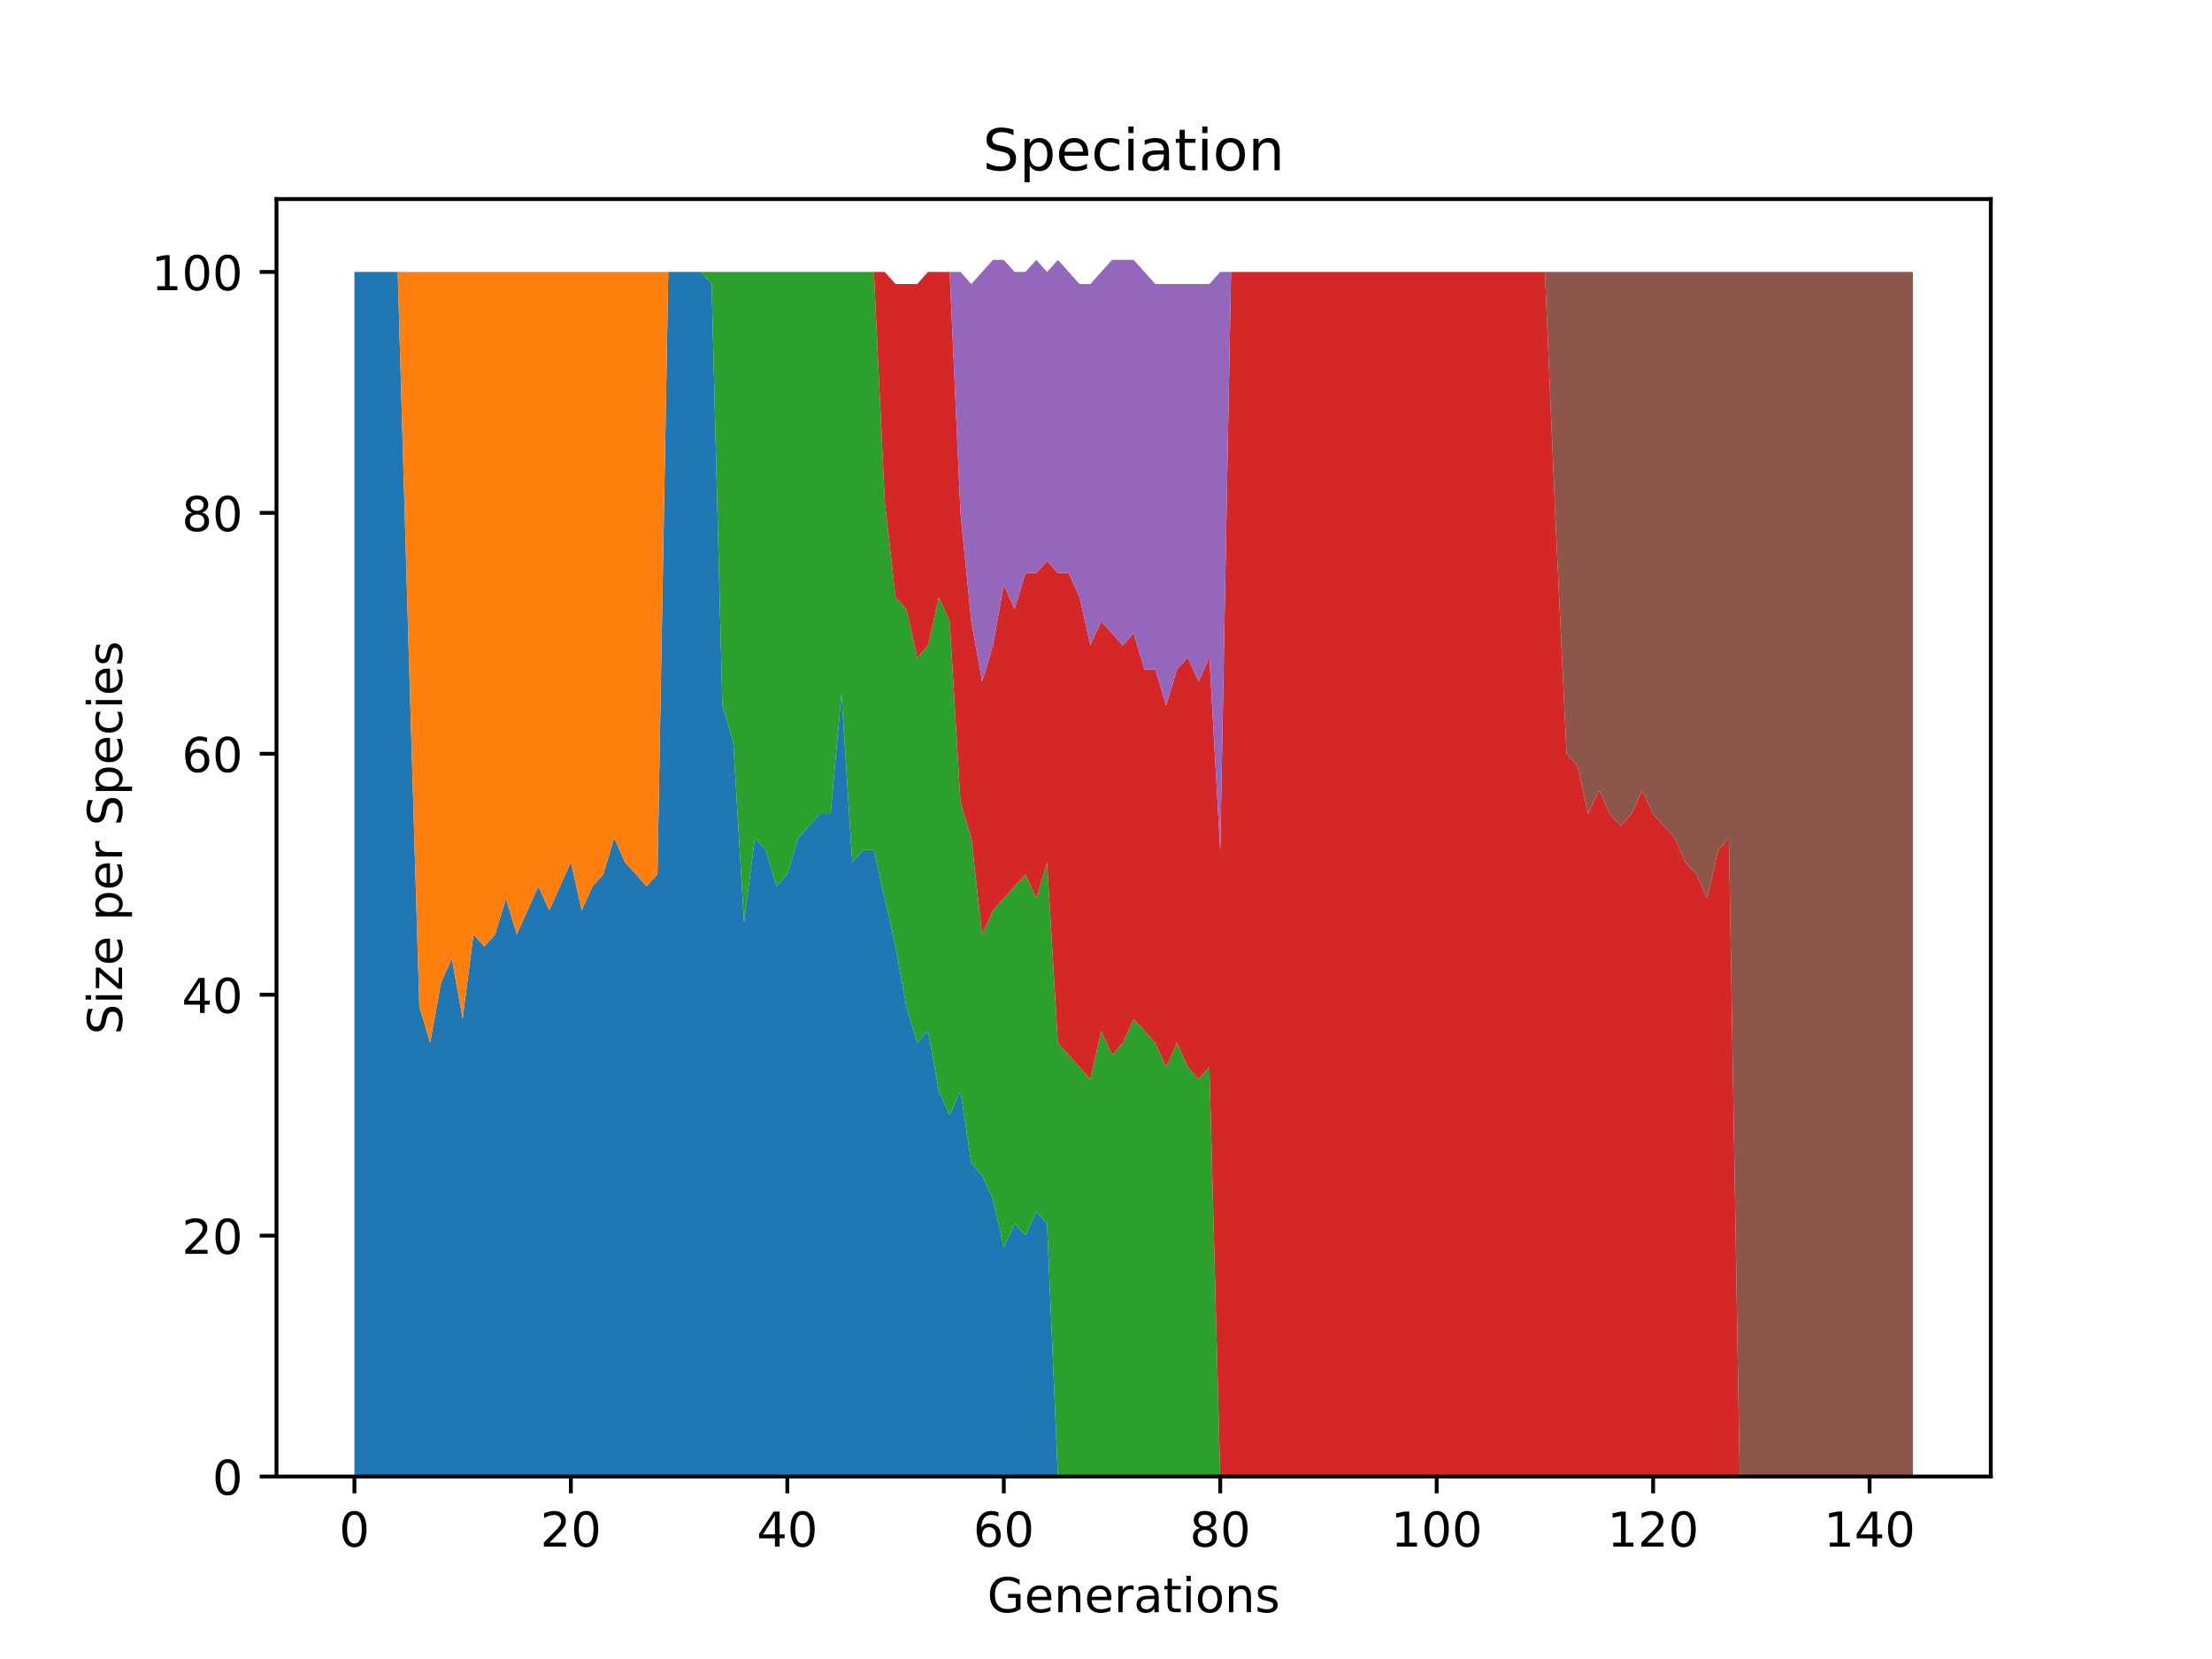 <?xml version="1.0" encoding="utf-8" standalone="no"?>
<!DOCTYPE svg PUBLIC "-//W3C//DTD SVG 1.1//EN"
  "http://www.w3.org/Graphics/SVG/1.1/DTD/svg11.dtd">
<!-- Created with matplotlib (https://matplotlib.org/) -->
<svg height="345.6pt" version="1.1" viewBox="0 0 460.8 345.6" width="460.8pt" xmlns="http://www.w3.org/2000/svg" xmlns:xlink="http://www.w3.org/1999/xlink">
 <defs>
  <style type="text/css">*{stroke-linecap:butt;stroke-linejoin:round;}</style>
 </defs>
 <g id="figure_1">
  <g id="patch_1">
   <path d="M 0 345.6 
L 460.8 345.6 
L 460.8 0 
L 0 0 
z
" style="fill:#ffffff;"/>
  </g>
  <g id="axes_1">
   <g id="patch_2">
    <path d="M 57.6 307.584 
L 414.72 307.584 
L 414.72 41.472 
L 57.6 41.472 
z
" style="fill:#ffffff;"/>
   </g>
   <g id="PolyCollection_1">
    <path clip-path="url(#p7b3e4e2cd0)" d="M 73.833 56.653 
L 73.833 307.584 
L 76.087 307.584 
L 78.342 307.584 
L 80.596 307.584 
L 82.851 307.584 
L 85.105 307.584 
L 87.36 307.584 
L 89.615 307.584 
L 91.869 307.584 
L 94.124 307.584 
L 96.378 307.584 
L 98.633 307.584 
L 100.887 307.584 
L 103.142 307.584 
L 105.396 307.584 
L 107.651 307.584 
L 109.905 307.584 
L 112.16 307.584 
L 114.415 307.584 
L 116.669 307.584 
L 118.924 307.584 
L 121.178 307.584 
L 123.433 307.584 
L 125.687 307.584 
L 127.942 307.584 
L 130.196 307.584 
L 132.451 307.584 
L 134.705 307.584 
L 136.96 307.584 
L 139.215 307.584 
L 141.469 307.584 
L 143.724 307.584 
L 145.978 307.584 
L 148.233 307.584 
L 150.487 307.584 
L 152.742 307.584 
L 154.996 307.584 
L 157.251 307.584 
L 159.505 307.584 
L 161.76 307.584 
L 164.015 307.584 
L 166.269 307.584 
L 168.524 307.584 
L 170.778 307.584 
L 173.033 307.584 
L 175.287 307.584 
L 177.542 307.584 
L 179.796 307.584 
L 182.051 307.584 
L 184.305 307.584 
L 186.56 307.584 
L 188.815 307.584 
L 191.069 307.584 
L 193.324 307.584 
L 195.578 307.584 
L 197.833 307.584 
L 200.087 307.584 
L 202.342 307.584 
L 204.596 307.584 
L 206.851 307.584 
L 209.105 307.584 
L 211.36 307.584 
L 213.615 307.584 
L 215.869 307.584 
L 218.124 307.584 
L 220.378 307.584 
L 222.633 307.584 
L 224.887 307.584 
L 227.142 307.584 
L 229.396 307.584 
L 231.651 307.584 
L 233.905 307.584 
L 236.16 307.584 
L 238.415 307.584 
L 240.669 307.584 
L 242.924 307.584 
L 245.178 307.584 
L 247.433 307.584 
L 249.687 307.584 
L 251.942 307.584 
L 254.196 307.584 
L 256.451 307.584 
L 258.705 307.584 
L 260.96 307.584 
L 263.215 307.584 
L 265.469 307.584 
L 267.724 307.584 
L 269.978 307.584 
L 272.233 307.584 
L 274.487 307.584 
L 276.742 307.584 
L 278.996 307.584 
L 281.251 307.584 
L 283.505 307.584 
L 285.76 307.584 
L 288.015 307.584 
L 290.269 307.584 
L 292.524 307.584 
L 294.778 307.584 
L 297.033 307.584 
L 299.287 307.584 
L 301.542 307.584 
L 303.796 307.584 
L 306.051 307.584 
L 308.305 307.584 
L 310.56 307.584 
L 312.815 307.584 
L 315.069 307.584 
L 317.324 307.584 
L 319.578 307.584 
L 321.833 307.584 
L 324.087 307.584 
L 326.342 307.584 
L 328.596 307.584 
L 330.851 307.584 
L 333.105 307.584 
L 335.36 307.584 
L 337.615 307.584 
L 339.869 307.584 
L 342.124 307.584 
L 344.378 307.584 
L 346.633 307.584 
L 348.887 307.584 
L 351.142 307.584 
L 353.396 307.584 
L 355.651 307.584 
L 357.905 307.584 
L 360.16 307.584 
L 362.415 307.584 
L 364.669 307.584 
L 366.924 307.584 
L 369.178 307.584 
L 371.433 307.584 
L 373.687 307.584 
L 375.942 307.584 
L 378.196 307.584 
L 380.451 307.584 
L 382.705 307.584 
L 384.96 307.584 
L 387.215 307.584 
L 389.469 307.584 
L 391.724 307.584 
L 393.978 307.584 
L 396.233 307.584 
L 398.487 307.584 
L 398.487 307.584 
L 398.487 307.584 
L 396.233 307.584 
L 393.978 307.584 
L 391.724 307.584 
L 389.469 307.584 
L 387.215 307.584 
L 384.96 307.584 
L 382.705 307.584 
L 380.451 307.584 
L 378.196 307.584 
L 375.942 307.584 
L 373.687 307.584 
L 371.433 307.584 
L 369.178 307.584 
L 366.924 307.584 
L 364.669 307.584 
L 362.415 307.584 
L 360.16 307.584 
L 357.905 307.584 
L 355.651 307.584 
L 353.396 307.584 
L 351.142 307.584 
L 348.887 307.584 
L 346.633 307.584 
L 344.378 307.584 
L 342.124 307.584 
L 339.869 307.584 
L 337.615 307.584 
L 335.36 307.584 
L 333.105 307.584 
L 330.851 307.584 
L 328.596 307.584 
L 326.342 307.584 
L 324.087 307.584 
L 321.833 307.584 
L 319.578 307.584 
L 317.324 307.584 
L 315.069 307.584 
L 312.815 307.584 
L 310.56 307.584 
L 308.305 307.584 
L 306.051 307.584 
L 303.796 307.584 
L 301.542 307.584 
L 299.287 307.584 
L 297.033 307.584 
L 294.778 307.584 
L 292.524 307.584 
L 290.269 307.584 
L 288.015 307.584 
L 285.76 307.584 
L 283.505 307.584 
L 281.251 307.584 
L 278.996 307.584 
L 276.742 307.584 
L 274.487 307.584 
L 272.233 307.584 
L 269.978 307.584 
L 267.724 307.584 
L 265.469 307.584 
L 263.215 307.584 
L 260.96 307.584 
L 258.705 307.584 
L 256.451 307.584 
L 254.196 307.584 
L 251.942 307.584 
L 249.687 307.584 
L 247.433 307.584 
L 245.178 307.584 
L 242.924 307.584 
L 240.669 307.584 
L 238.415 307.584 
L 236.16 307.584 
L 233.905 307.584 
L 231.651 307.584 
L 229.396 307.584 
L 227.142 307.584 
L 224.887 307.584 
L 222.633 307.584 
L 220.378 307.584 
L 218.124 254.889 
L 215.869 252.379 
L 213.615 257.398 
L 211.36 254.889 
L 209.105 259.907 
L 206.851 249.87 
L 204.596 244.851 
L 202.342 242.342 
L 200.087 227.286 
L 197.833 232.305 
L 195.578 227.286 
L 193.324 214.74 
L 191.069 217.249 
L 188.815 209.721 
L 186.56 197.174 
L 184.305 187.137 
L 182.051 177.1 
L 179.796 177.1 
L 177.542 179.609 
L 175.287 144.479 
L 173.033 169.572 
L 170.778 169.572 
L 168.524 172.081 
L 166.269 174.591 
L 164.015 182.119 
L 161.76 184.628 
L 159.505 177.1 
L 157.251 174.591 
L 154.996 192.156 
L 152.742 154.516 
L 150.487 146.988 
L 148.233 59.163 
L 145.978 56.653 
L 143.724 56.653 
L 141.469 56.653 
L 139.215 56.653 
L 136.96 182.119 
L 134.705 184.628 
L 132.451 182.119 
L 130.196 179.609 
L 127.942 174.591 
L 125.687 182.119 
L 123.433 184.628 
L 121.178 189.647 
L 118.924 179.609 
L 116.669 184.628 
L 114.415 189.647 
L 112.16 184.628 
L 109.905 189.647 
L 107.651 194.665 
L 105.396 187.137 
L 103.142 194.665 
L 100.887 197.174 
L 98.633 194.665 
L 96.378 212.23 
L 94.124 199.684 
L 91.869 204.702 
L 89.615 217.249 
L 87.36 209.721 
L 85.105 134.442 
L 82.851 56.653 
L 80.596 56.653 
L 78.342 56.653 
L 76.087 56.653 
L 73.833 56.653 
z
" style="fill:#1f77b4;"/>
   </g>
   <g id="PolyCollection_2">
    <path clip-path="url(#p7b3e4e2cd0)" d="M 73.833 56.653 
L 73.833 56.653 
L 76.087 56.653 
L 78.342 56.653 
L 80.596 56.653 
L 82.851 56.653 
L 85.105 134.442 
L 87.36 209.721 
L 89.615 217.249 
L 91.869 204.702 
L 94.124 199.684 
L 96.378 212.23 
L 98.633 194.665 
L 100.887 197.174 
L 103.142 194.665 
L 105.396 187.137 
L 107.651 194.665 
L 109.905 189.647 
L 112.16 184.628 
L 114.415 189.647 
L 116.669 184.628 
L 118.924 179.609 
L 121.178 189.647 
L 123.433 184.628 
L 125.687 182.119 
L 127.942 174.591 
L 130.196 179.609 
L 132.451 182.119 
L 134.705 184.628 
L 136.96 182.119 
L 139.215 56.653 
L 141.469 56.653 
L 143.724 56.653 
L 145.978 56.653 
L 148.233 59.163 
L 150.487 146.988 
L 152.742 154.516 
L 154.996 192.156 
L 157.251 174.591 
L 159.505 177.1 
L 161.76 184.628 
L 164.015 182.119 
L 166.269 174.591 
L 168.524 172.081 
L 170.778 169.572 
L 173.033 169.572 
L 175.287 144.479 
L 177.542 179.609 
L 179.796 177.1 
L 182.051 177.1 
L 184.305 187.137 
L 186.56 197.174 
L 188.815 209.721 
L 191.069 217.249 
L 193.324 214.74 
L 195.578 227.286 
L 197.833 232.305 
L 200.087 227.286 
L 202.342 242.342 
L 204.596 244.851 
L 206.851 249.87 
L 209.105 259.907 
L 211.36 254.889 
L 213.615 257.398 
L 215.869 252.379 
L 218.124 254.889 
L 220.378 307.584 
L 222.633 307.584 
L 224.887 307.584 
L 227.142 307.584 
L 229.396 307.584 
L 231.651 307.584 
L 233.905 307.584 
L 236.16 307.584 
L 238.415 307.584 
L 240.669 307.584 
L 242.924 307.584 
L 245.178 307.584 
L 247.433 307.584 
L 249.687 307.584 
L 251.942 307.584 
L 254.196 307.584 
L 256.451 307.584 
L 258.705 307.584 
L 260.96 307.584 
L 263.215 307.584 
L 265.469 307.584 
L 267.724 307.584 
L 269.978 307.584 
L 272.233 307.584 
L 274.487 307.584 
L 276.742 307.584 
L 278.996 307.584 
L 281.251 307.584 
L 283.505 307.584 
L 285.76 307.584 
L 288.015 307.584 
L 290.269 307.584 
L 292.524 307.584 
L 294.778 307.584 
L 297.033 307.584 
L 299.287 307.584 
L 301.542 307.584 
L 303.796 307.584 
L 306.051 307.584 
L 308.305 307.584 
L 310.56 307.584 
L 312.815 307.584 
L 315.069 307.584 
L 317.324 307.584 
L 319.578 307.584 
L 321.833 307.584 
L 324.087 307.584 
L 326.342 307.584 
L 328.596 307.584 
L 330.851 307.584 
L 333.105 307.584 
L 335.36 307.584 
L 337.615 307.584 
L 339.869 307.584 
L 342.124 307.584 
L 344.378 307.584 
L 346.633 307.584 
L 348.887 307.584 
L 351.142 307.584 
L 353.396 307.584 
L 355.651 307.584 
L 357.905 307.584 
L 360.16 307.584 
L 362.415 307.584 
L 364.669 307.584 
L 366.924 307.584 
L 369.178 307.584 
L 371.433 307.584 
L 373.687 307.584 
L 375.942 307.584 
L 378.196 307.584 
L 380.451 307.584 
L 382.705 307.584 
L 384.96 307.584 
L 387.215 307.584 
L 389.469 307.584 
L 391.724 307.584 
L 393.978 307.584 
L 396.233 307.584 
L 398.487 307.584 
L 398.487 307.584 
L 398.487 307.584 
L 396.233 307.584 
L 393.978 307.584 
L 391.724 307.584 
L 389.469 307.584 
L 387.215 307.584 
L 384.96 307.584 
L 382.705 307.584 
L 380.451 307.584 
L 378.196 307.584 
L 375.942 307.584 
L 373.687 307.584 
L 371.433 307.584 
L 369.178 307.584 
L 366.924 307.584 
L 364.669 307.584 
L 362.415 307.584 
L 360.16 307.584 
L 357.905 307.584 
L 355.651 307.584 
L 353.396 307.584 
L 351.142 307.584 
L 348.887 307.584 
L 346.633 307.584 
L 344.378 307.584 
L 342.124 307.584 
L 339.869 307.584 
L 337.615 307.584 
L 335.36 307.584 
L 333.105 307.584 
L 330.851 307.584 
L 328.596 307.584 
L 326.342 307.584 
L 324.087 307.584 
L 321.833 307.584 
L 319.578 307.584 
L 317.324 307.584 
L 315.069 307.584 
L 312.815 307.584 
L 310.56 307.584 
L 308.305 307.584 
L 306.051 307.584 
L 303.796 307.584 
L 301.542 307.584 
L 299.287 307.584 
L 297.033 307.584 
L 294.778 307.584 
L 292.524 307.584 
L 290.269 307.584 
L 288.015 307.584 
L 285.76 307.584 
L 283.505 307.584 
L 281.251 307.584 
L 278.996 307.584 
L 276.742 307.584 
L 274.487 307.584 
L 272.233 307.584 
L 269.978 307.584 
L 267.724 307.584 
L 265.469 307.584 
L 263.215 307.584 
L 260.96 307.584 
L 258.705 307.584 
L 256.451 307.584 
L 254.196 307.584 
L 251.942 307.584 
L 249.687 307.584 
L 247.433 307.584 
L 245.178 307.584 
L 242.924 307.584 
L 240.669 307.584 
L 238.415 307.584 
L 236.16 307.584 
L 233.905 307.584 
L 231.651 307.584 
L 229.396 307.584 
L 227.142 307.584 
L 224.887 307.584 
L 222.633 307.584 
L 220.378 307.584 
L 218.124 254.889 
L 215.869 252.379 
L 213.615 257.398 
L 211.36 254.889 
L 209.105 259.907 
L 206.851 249.87 
L 204.596 244.851 
L 202.342 242.342 
L 200.087 227.286 
L 197.833 232.305 
L 195.578 227.286 
L 193.324 214.74 
L 191.069 217.249 
L 188.815 209.721 
L 186.56 197.174 
L 184.305 187.137 
L 182.051 177.1 
L 179.796 177.1 
L 177.542 179.609 
L 175.287 144.479 
L 173.033 169.572 
L 170.778 169.572 
L 168.524 172.081 
L 166.269 174.591 
L 164.015 182.119 
L 161.76 184.628 
L 159.505 177.1 
L 157.251 174.591 
L 154.996 192.156 
L 152.742 154.516 
L 150.487 146.988 
L 148.233 59.163 
L 145.978 56.653 
L 143.724 56.653 
L 141.469 56.653 
L 139.215 56.653 
L 136.96 56.653 
L 134.705 56.653 
L 132.451 56.653 
L 130.196 56.653 
L 127.942 56.653 
L 125.687 56.653 
L 123.433 56.653 
L 121.178 56.653 
L 118.924 56.653 
L 116.669 56.653 
L 114.415 56.653 
L 112.16 56.653 
L 109.905 56.653 
L 107.651 56.653 
L 105.396 56.653 
L 103.142 56.653 
L 100.887 56.653 
L 98.633 56.653 
L 96.378 56.653 
L 94.124 56.653 
L 91.869 56.653 
L 89.615 56.653 
L 87.36 56.653 
L 85.105 56.653 
L 82.851 56.653 
L 80.596 56.653 
L 78.342 56.653 
L 76.087 56.653 
L 73.833 56.653 
z
" style="fill:#ff7f0e;"/>
   </g>
   <g id="PolyCollection_3">
    <path clip-path="url(#p7b3e4e2cd0)" d="M 73.833 56.653 
L 73.833 56.653 
L 76.087 56.653 
L 78.342 56.653 
L 80.596 56.653 
L 82.851 56.653 
L 85.105 56.653 
L 87.36 56.653 
L 89.615 56.653 
L 91.869 56.653 
L 94.124 56.653 
L 96.378 56.653 
L 98.633 56.653 
L 100.887 56.653 
L 103.142 56.653 
L 105.396 56.653 
L 107.651 56.653 
L 109.905 56.653 
L 112.16 56.653 
L 114.415 56.653 
L 116.669 56.653 
L 118.924 56.653 
L 121.178 56.653 
L 123.433 56.653 
L 125.687 56.653 
L 127.942 56.653 
L 130.196 56.653 
L 132.451 56.653 
L 134.705 56.653 
L 136.96 56.653 
L 139.215 56.653 
L 141.469 56.653 
L 143.724 56.653 
L 145.978 56.653 
L 148.233 59.163 
L 150.487 146.988 
L 152.742 154.516 
L 154.996 192.156 
L 157.251 174.591 
L 159.505 177.1 
L 161.76 184.628 
L 164.015 182.119 
L 166.269 174.591 
L 168.524 172.081 
L 170.778 169.572 
L 173.033 169.572 
L 175.287 144.479 
L 177.542 179.609 
L 179.796 177.1 
L 182.051 177.1 
L 184.305 187.137 
L 186.56 197.174 
L 188.815 209.721 
L 191.069 217.249 
L 193.324 214.74 
L 195.578 227.286 
L 197.833 232.305 
L 200.087 227.286 
L 202.342 242.342 
L 204.596 244.851 
L 206.851 249.87 
L 209.105 259.907 
L 211.36 254.889 
L 213.615 257.398 
L 215.869 252.379 
L 218.124 254.889 
L 220.378 307.584 
L 222.633 307.584 
L 224.887 307.584 
L 227.142 307.584 
L 229.396 307.584 
L 231.651 307.584 
L 233.905 307.584 
L 236.16 307.584 
L 238.415 307.584 
L 240.669 307.584 
L 242.924 307.584 
L 245.178 307.584 
L 247.433 307.584 
L 249.687 307.584 
L 251.942 307.584 
L 254.196 307.584 
L 256.451 307.584 
L 258.705 307.584 
L 260.96 307.584 
L 263.215 307.584 
L 265.469 307.584 
L 267.724 307.584 
L 269.978 307.584 
L 272.233 307.584 
L 274.487 307.584 
L 276.742 307.584 
L 278.996 307.584 
L 281.251 307.584 
L 283.505 307.584 
L 285.76 307.584 
L 288.015 307.584 
L 290.269 307.584 
L 292.524 307.584 
L 294.778 307.584 
L 297.033 307.584 
L 299.287 307.584 
L 301.542 307.584 
L 303.796 307.584 
L 306.051 307.584 
L 308.305 307.584 
L 310.56 307.584 
L 312.815 307.584 
L 315.069 307.584 
L 317.324 307.584 
L 319.578 307.584 
L 321.833 307.584 
L 324.087 307.584 
L 326.342 307.584 
L 328.596 307.584 
L 330.851 307.584 
L 333.105 307.584 
L 335.36 307.584 
L 337.615 307.584 
L 339.869 307.584 
L 342.124 307.584 
L 344.378 307.584 
L 346.633 307.584 
L 348.887 307.584 
L 351.142 307.584 
L 353.396 307.584 
L 355.651 307.584 
L 357.905 307.584 
L 360.16 307.584 
L 362.415 307.584 
L 364.669 307.584 
L 366.924 307.584 
L 369.178 307.584 
L 371.433 307.584 
L 373.687 307.584 
L 375.942 307.584 
L 378.196 307.584 
L 380.451 307.584 
L 382.705 307.584 
L 384.96 307.584 
L 387.215 307.584 
L 389.469 307.584 
L 391.724 307.584 
L 393.978 307.584 
L 396.233 307.584 
L 398.487 307.584 
L 398.487 307.584 
L 398.487 307.584 
L 396.233 307.584 
L 393.978 307.584 
L 391.724 307.584 
L 389.469 307.584 
L 387.215 307.584 
L 384.96 307.584 
L 382.705 307.584 
L 380.451 307.584 
L 378.196 307.584 
L 375.942 307.584 
L 373.687 307.584 
L 371.433 307.584 
L 369.178 307.584 
L 366.924 307.584 
L 364.669 307.584 
L 362.415 307.584 
L 360.16 307.584 
L 357.905 307.584 
L 355.651 307.584 
L 353.396 307.584 
L 351.142 307.584 
L 348.887 307.584 
L 346.633 307.584 
L 344.378 307.584 
L 342.124 307.584 
L 339.869 307.584 
L 337.615 307.584 
L 335.36 307.584 
L 333.105 307.584 
L 330.851 307.584 
L 328.596 307.584 
L 326.342 307.584 
L 324.087 307.584 
L 321.833 307.584 
L 319.578 307.584 
L 317.324 307.584 
L 315.069 307.584 
L 312.815 307.584 
L 310.56 307.584 
L 308.305 307.584 
L 306.051 307.584 
L 303.796 307.584 
L 301.542 307.584 
L 299.287 307.584 
L 297.033 307.584 
L 294.778 307.584 
L 292.524 307.584 
L 290.269 307.584 
L 288.015 307.584 
L 285.76 307.584 
L 283.505 307.584 
L 281.251 307.584 
L 278.996 307.584 
L 276.742 307.584 
L 274.487 307.584 
L 272.233 307.584 
L 269.978 307.584 
L 267.724 307.584 
L 265.469 307.584 
L 263.215 307.584 
L 260.96 307.584 
L 258.705 307.584 
L 256.451 307.584 
L 254.196 307.584 
L 251.942 222.268 
L 249.687 224.777 
L 247.433 222.268 
L 245.178 217.249 
L 242.924 222.268 
L 240.669 217.249 
L 238.415 214.74 
L 236.16 212.23 
L 233.905 217.249 
L 231.651 219.758 
L 229.396 214.74 
L 227.142 224.777 
L 224.887 222.268 
L 222.633 219.758 
L 220.378 217.249 
L 218.124 179.609 
L 215.869 187.137 
L 213.615 182.119 
L 211.36 184.628 
L 209.105 187.137 
L 206.851 189.647 
L 204.596 194.665 
L 202.342 174.591 
L 200.087 167.063 
L 197.833 129.423 
L 195.578 124.405 
L 193.324 134.442 
L 191.069 136.951 
L 188.815 126.914 
L 186.56 124.405 
L 184.305 104.33 
L 182.051 56.653 
L 179.796 56.653 
L 177.542 56.653 
L 175.287 56.653 
L 173.033 56.653 
L 170.778 56.653 
L 168.524 56.653 
L 166.269 56.653 
L 164.015 56.653 
L 161.76 56.653 
L 159.505 56.653 
L 157.251 56.653 
L 154.996 56.653 
L 152.742 56.653 
L 150.487 56.653 
L 148.233 56.653 
L 145.978 56.653 
L 143.724 56.653 
L 141.469 56.653 
L 139.215 56.653 
L 136.96 56.653 
L 134.705 56.653 
L 132.451 56.653 
L 130.196 56.653 
L 127.942 56.653 
L 125.687 56.653 
L 123.433 56.653 
L 121.178 56.653 
L 118.924 56.653 
L 116.669 56.653 
L 114.415 56.653 
L 112.16 56.653 
L 109.905 56.653 
L 107.651 56.653 
L 105.396 56.653 
L 103.142 56.653 
L 100.887 56.653 
L 98.633 56.653 
L 96.378 56.653 
L 94.124 56.653 
L 91.869 56.653 
L 89.615 56.653 
L 87.36 56.653 
L 85.105 56.653 
L 82.851 56.653 
L 80.596 56.653 
L 78.342 56.653 
L 76.087 56.653 
L 73.833 56.653 
z
" style="fill:#2ca02c;"/>
   </g>
   <g id="PolyCollection_4">
    <path clip-path="url(#p7b3e4e2cd0)" d="M 73.833 56.653 
L 73.833 56.653 
L 76.087 56.653 
L 78.342 56.653 
L 80.596 56.653 
L 82.851 56.653 
L 85.105 56.653 
L 87.36 56.653 
L 89.615 56.653 
L 91.869 56.653 
L 94.124 56.653 
L 96.378 56.653 
L 98.633 56.653 
L 100.887 56.653 
L 103.142 56.653 
L 105.396 56.653 
L 107.651 56.653 
L 109.905 56.653 
L 112.16 56.653 
L 114.415 56.653 
L 116.669 56.653 
L 118.924 56.653 
L 121.178 56.653 
L 123.433 56.653 
L 125.687 56.653 
L 127.942 56.653 
L 130.196 56.653 
L 132.451 56.653 
L 134.705 56.653 
L 136.96 56.653 
L 139.215 56.653 
L 141.469 56.653 
L 143.724 56.653 
L 145.978 56.653 
L 148.233 56.653 
L 150.487 56.653 
L 152.742 56.653 
L 154.996 56.653 
L 157.251 56.653 
L 159.505 56.653 
L 161.76 56.653 
L 164.015 56.653 
L 166.269 56.653 
L 168.524 56.653 
L 170.778 56.653 
L 173.033 56.653 
L 175.287 56.653 
L 177.542 56.653 
L 179.796 56.653 
L 182.051 56.653 
L 184.305 104.33 
L 186.56 124.405 
L 188.815 126.914 
L 191.069 136.951 
L 193.324 134.442 
L 195.578 124.405 
L 197.833 129.423 
L 200.087 167.063 
L 202.342 174.591 
L 204.596 194.665 
L 206.851 189.647 
L 209.105 187.137 
L 211.36 184.628 
L 213.615 182.119 
L 215.869 187.137 
L 218.124 179.609 
L 220.378 217.249 
L 222.633 219.758 
L 224.887 222.268 
L 227.142 224.777 
L 229.396 214.74 
L 231.651 219.758 
L 233.905 217.249 
L 236.16 212.23 
L 238.415 214.74 
L 240.669 217.249 
L 242.924 222.268 
L 245.178 217.249 
L 247.433 222.268 
L 249.687 224.777 
L 251.942 222.268 
L 254.196 307.584 
L 256.451 307.584 
L 258.705 307.584 
L 260.96 307.584 
L 263.215 307.584 
L 265.469 307.584 
L 267.724 307.584 
L 269.978 307.584 
L 272.233 307.584 
L 274.487 307.584 
L 276.742 307.584 
L 278.996 307.584 
L 281.251 307.584 
L 283.505 307.584 
L 285.76 307.584 
L 288.015 307.584 
L 290.269 307.584 
L 292.524 307.584 
L 294.778 307.584 
L 297.033 307.584 
L 299.287 307.584 
L 301.542 307.584 
L 303.796 307.584 
L 306.051 307.584 
L 308.305 307.584 
L 310.56 307.584 
L 312.815 307.584 
L 315.069 307.584 
L 317.324 307.584 
L 319.578 307.584 
L 321.833 307.584 
L 324.087 307.584 
L 326.342 307.584 
L 328.596 307.584 
L 330.851 307.584 
L 333.105 307.584 
L 335.36 307.584 
L 337.615 307.584 
L 339.869 307.584 
L 342.124 307.584 
L 344.378 307.584 
L 346.633 307.584 
L 348.887 307.584 
L 351.142 307.584 
L 353.396 307.584 
L 355.651 307.584 
L 357.905 307.584 
L 360.16 307.584 
L 362.415 307.584 
L 364.669 307.584 
L 366.924 307.584 
L 369.178 307.584 
L 371.433 307.584 
L 373.687 307.584 
L 375.942 307.584 
L 378.196 307.584 
L 380.451 307.584 
L 382.705 307.584 
L 384.96 307.584 
L 387.215 307.584 
L 389.469 307.584 
L 391.724 307.584 
L 393.978 307.584 
L 396.233 307.584 
L 398.487 307.584 
L 398.487 307.584 
L 398.487 307.584 
L 396.233 307.584 
L 393.978 307.584 
L 391.724 307.584 
L 389.469 307.584 
L 387.215 307.584 
L 384.96 307.584 
L 382.705 307.584 
L 380.451 307.584 
L 378.196 307.584 
L 375.942 307.584 
L 373.687 307.584 
L 371.433 307.584 
L 369.178 307.584 
L 366.924 307.584 
L 364.669 307.584 
L 362.415 307.584 
L 360.16 174.591 
L 357.905 177.1 
L 355.651 187.137 
L 353.396 182.119 
L 351.142 179.609 
L 348.887 174.591 
L 346.633 172.081 
L 344.378 169.572 
L 342.124 164.554 
L 339.869 169.572 
L 337.615 172.081 
L 335.36 169.572 
L 333.105 164.554 
L 330.851 169.572 
L 328.596 159.535 
L 326.342 157.026 
L 324.087 109.349 
L 321.833 56.653 
L 319.578 56.653 
L 317.324 56.653 
L 315.069 56.653 
L 312.815 56.653 
L 310.56 56.653 
L 308.305 56.653 
L 306.051 56.653 
L 303.796 56.653 
L 301.542 56.653 
L 299.287 56.653 
L 297.033 56.653 
L 294.778 56.653 
L 292.524 56.653 
L 290.269 56.653 
L 288.015 56.653 
L 285.76 56.653 
L 283.505 56.653 
L 281.251 56.653 
L 278.996 56.653 
L 276.742 56.653 
L 274.487 56.653 
L 272.233 56.653 
L 269.978 56.653 
L 267.724 56.653 
L 265.469 56.653 
L 263.215 56.653 
L 260.96 56.653 
L 258.705 56.653 
L 256.451 56.653 
L 254.196 177.1 
L 251.942 136.951 
L 249.687 141.97 
L 247.433 136.951 
L 245.178 139.46 
L 242.924 146.988 
L 240.669 139.46 
L 238.415 139.46 
L 236.16 131.933 
L 233.905 134.442 
L 231.651 131.933 
L 229.396 129.423 
L 227.142 134.442 
L 224.887 124.405 
L 222.633 119.386 
L 220.378 119.386 
L 218.124 116.877 
L 215.869 119.386 
L 213.615 119.386 
L 211.36 126.914 
L 209.105 121.895 
L 206.851 134.442 
L 204.596 141.97 
L 202.342 129.423 
L 200.087 106.839 
L 197.833 56.653 
L 195.578 56.653 
L 193.324 56.653 
L 191.069 59.163 
L 188.815 59.163 
L 186.56 59.163 
L 184.305 56.653 
L 182.051 56.653 
L 179.796 56.653 
L 177.542 56.653 
L 175.287 56.653 
L 173.033 56.653 
L 170.778 56.653 
L 168.524 56.653 
L 166.269 56.653 
L 164.015 56.653 
L 161.76 56.653 
L 159.505 56.653 
L 157.251 56.653 
L 154.996 56.653 
L 152.742 56.653 
L 150.487 56.653 
L 148.233 56.653 
L 145.978 56.653 
L 143.724 56.653 
L 141.469 56.653 
L 139.215 56.653 
L 136.96 56.653 
L 134.705 56.653 
L 132.451 56.653 
L 130.196 56.653 
L 127.942 56.653 
L 125.687 56.653 
L 123.433 56.653 
L 121.178 56.653 
L 118.924 56.653 
L 116.669 56.653 
L 114.415 56.653 
L 112.16 56.653 
L 109.905 56.653 
L 107.651 56.653 
L 105.396 56.653 
L 103.142 56.653 
L 100.887 56.653 
L 98.633 56.653 
L 96.378 56.653 
L 94.124 56.653 
L 91.869 56.653 
L 89.615 56.653 
L 87.36 56.653 
L 85.105 56.653 
L 82.851 56.653 
L 80.596 56.653 
L 78.342 56.653 
L 76.087 56.653 
L 73.833 56.653 
z
" style="fill:#d62728;"/>
   </g>
   <g id="PolyCollection_5">
    <path clip-path="url(#p7b3e4e2cd0)" d="M 73.833 56.653 
L 73.833 56.653 
L 76.087 56.653 
L 78.342 56.653 
L 80.596 56.653 
L 82.851 56.653 
L 85.105 56.653 
L 87.36 56.653 
L 89.615 56.653 
L 91.869 56.653 
L 94.124 56.653 
L 96.378 56.653 
L 98.633 56.653 
L 100.887 56.653 
L 103.142 56.653 
L 105.396 56.653 
L 107.651 56.653 
L 109.905 56.653 
L 112.16 56.653 
L 114.415 56.653 
L 116.669 56.653 
L 118.924 56.653 
L 121.178 56.653 
L 123.433 56.653 
L 125.687 56.653 
L 127.942 56.653 
L 130.196 56.653 
L 132.451 56.653 
L 134.705 56.653 
L 136.96 56.653 
L 139.215 56.653 
L 141.469 56.653 
L 143.724 56.653 
L 145.978 56.653 
L 148.233 56.653 
L 150.487 56.653 
L 152.742 56.653 
L 154.996 56.653 
L 157.251 56.653 
L 159.505 56.653 
L 161.76 56.653 
L 164.015 56.653 
L 166.269 56.653 
L 168.524 56.653 
L 170.778 56.653 
L 173.033 56.653 
L 175.287 56.653 
L 177.542 56.653 
L 179.796 56.653 
L 182.051 56.653 
L 184.305 56.653 
L 186.56 59.163 
L 188.815 59.163 
L 191.069 59.163 
L 193.324 56.653 
L 195.578 56.653 
L 197.833 56.653 
L 200.087 106.839 
L 202.342 129.423 
L 204.596 141.97 
L 206.851 134.442 
L 209.105 121.895 
L 211.36 126.914 
L 213.615 119.386 
L 215.869 119.386 
L 218.124 116.877 
L 220.378 119.386 
L 222.633 119.386 
L 224.887 124.405 
L 227.142 134.442 
L 229.396 129.423 
L 231.651 131.933 
L 233.905 134.442 
L 236.16 131.933 
L 238.415 139.46 
L 240.669 139.46 
L 242.924 146.988 
L 245.178 139.46 
L 247.433 136.951 
L 249.687 141.97 
L 251.942 136.951 
L 254.196 177.1 
L 256.451 56.653 
L 258.705 56.653 
L 260.96 56.653 
L 263.215 56.653 
L 265.469 56.653 
L 267.724 56.653 
L 269.978 56.653 
L 272.233 56.653 
L 274.487 56.653 
L 276.742 56.653 
L 278.996 56.653 
L 281.251 56.653 
L 283.505 56.653 
L 285.76 56.653 
L 288.015 56.653 
L 290.269 56.653 
L 292.524 56.653 
L 294.778 56.653 
L 297.033 56.653 
L 299.287 56.653 
L 301.542 56.653 
L 303.796 56.653 
L 306.051 56.653 
L 308.305 56.653 
L 310.56 56.653 
L 312.815 56.653 
L 315.069 56.653 
L 317.324 56.653 
L 319.578 56.653 
L 321.833 56.653 
L 324.087 109.349 
L 326.342 157.026 
L 328.596 159.535 
L 330.851 169.572 
L 333.105 164.554 
L 335.36 169.572 
L 337.615 172.081 
L 339.869 169.572 
L 342.124 164.554 
L 344.378 169.572 
L 346.633 172.081 
L 348.887 174.591 
L 351.142 179.609 
L 353.396 182.119 
L 355.651 187.137 
L 357.905 177.1 
L 360.16 174.591 
L 362.415 307.584 
L 364.669 307.584 
L 366.924 307.584 
L 369.178 307.584 
L 371.433 307.584 
L 373.687 307.584 
L 375.942 307.584 
L 378.196 307.584 
L 380.451 307.584 
L 382.705 307.584 
L 384.96 307.584 
L 387.215 307.584 
L 389.469 307.584 
L 391.724 307.584 
L 393.978 307.584 
L 396.233 307.584 
L 398.487 307.584 
L 398.487 307.584 
L 398.487 307.584 
L 396.233 307.584 
L 393.978 307.584 
L 391.724 307.584 
L 389.469 307.584 
L 387.215 307.584 
L 384.96 307.584 
L 382.705 307.584 
L 380.451 307.584 
L 378.196 307.584 
L 375.942 307.584 
L 373.687 307.584 
L 371.433 307.584 
L 369.178 307.584 
L 366.924 307.584 
L 364.669 307.584 
L 362.415 307.584 
L 360.16 174.591 
L 357.905 177.1 
L 355.651 187.137 
L 353.396 182.119 
L 351.142 179.609 
L 348.887 174.591 
L 346.633 172.081 
L 344.378 169.572 
L 342.124 164.554 
L 339.869 169.572 
L 337.615 172.081 
L 335.36 169.572 
L 333.105 164.554 
L 330.851 169.572 
L 328.596 159.535 
L 326.342 157.026 
L 324.087 109.349 
L 321.833 56.653 
L 319.578 56.653 
L 317.324 56.653 
L 315.069 56.653 
L 312.815 56.653 
L 310.56 56.653 
L 308.305 56.653 
L 306.051 56.653 
L 303.796 56.653 
L 301.542 56.653 
L 299.287 56.653 
L 297.033 56.653 
L 294.778 56.653 
L 292.524 56.653 
L 290.269 56.653 
L 288.015 56.653 
L 285.76 56.653 
L 283.505 56.653 
L 281.251 56.653 
L 278.996 56.653 
L 276.742 56.653 
L 274.487 56.653 
L 272.233 56.653 
L 269.978 56.653 
L 267.724 56.653 
L 265.469 56.653 
L 263.215 56.653 
L 260.96 56.653 
L 258.705 56.653 
L 256.451 56.653 
L 254.196 56.653 
L 251.942 59.163 
L 249.687 59.163 
L 247.433 59.163 
L 245.178 59.163 
L 242.924 59.163 
L 240.669 59.163 
L 238.415 56.653 
L 236.16 54.144 
L 233.905 54.144 
L 231.651 54.144 
L 229.396 56.653 
L 227.142 59.163 
L 224.887 59.163 
L 222.633 56.653 
L 220.378 54.144 
L 218.124 56.653 
L 215.869 54.144 
L 213.615 56.653 
L 211.36 56.653 
L 209.105 54.144 
L 206.851 54.144 
L 204.596 56.653 
L 202.342 59.163 
L 200.087 56.653 
L 197.833 56.653 
L 195.578 56.653 
L 193.324 56.653 
L 191.069 59.163 
L 188.815 59.163 
L 186.56 59.163 
L 184.305 56.653 
L 182.051 56.653 
L 179.796 56.653 
L 177.542 56.653 
L 175.287 56.653 
L 173.033 56.653 
L 170.778 56.653 
L 168.524 56.653 
L 166.269 56.653 
L 164.015 56.653 
L 161.76 56.653 
L 159.505 56.653 
L 157.251 56.653 
L 154.996 56.653 
L 152.742 56.653 
L 150.487 56.653 
L 148.233 56.653 
L 145.978 56.653 
L 143.724 56.653 
L 141.469 56.653 
L 139.215 56.653 
L 136.96 56.653 
L 134.705 56.653 
L 132.451 56.653 
L 130.196 56.653 
L 127.942 56.653 
L 125.687 56.653 
L 123.433 56.653 
L 121.178 56.653 
L 118.924 56.653 
L 116.669 56.653 
L 114.415 56.653 
L 112.16 56.653 
L 109.905 56.653 
L 107.651 56.653 
L 105.396 56.653 
L 103.142 56.653 
L 100.887 56.653 
L 98.633 56.653 
L 96.378 56.653 
L 94.124 56.653 
L 91.869 56.653 
L 89.615 56.653 
L 87.36 56.653 
L 85.105 56.653 
L 82.851 56.653 
L 80.596 56.653 
L 78.342 56.653 
L 76.087 56.653 
L 73.833 56.653 
z
" style="fill:#9467bd;"/>
   </g>
   <g id="PolyCollection_6">
    <path clip-path="url(#p7b3e4e2cd0)" d="M 73.833 56.653 
L 73.833 56.653 
L 76.087 56.653 
L 78.342 56.653 
L 80.596 56.653 
L 82.851 56.653 
L 85.105 56.653 
L 87.36 56.653 
L 89.615 56.653 
L 91.869 56.653 
L 94.124 56.653 
L 96.378 56.653 
L 98.633 56.653 
L 100.887 56.653 
L 103.142 56.653 
L 105.396 56.653 
L 107.651 56.653 
L 109.905 56.653 
L 112.16 56.653 
L 114.415 56.653 
L 116.669 56.653 
L 118.924 56.653 
L 121.178 56.653 
L 123.433 56.653 
L 125.687 56.653 
L 127.942 56.653 
L 130.196 56.653 
L 132.451 56.653 
L 134.705 56.653 
L 136.96 56.653 
L 139.215 56.653 
L 141.469 56.653 
L 143.724 56.653 
L 145.978 56.653 
L 148.233 56.653 
L 150.487 56.653 
L 152.742 56.653 
L 154.996 56.653 
L 157.251 56.653 
L 159.505 56.653 
L 161.76 56.653 
L 164.015 56.653 
L 166.269 56.653 
L 168.524 56.653 
L 170.778 56.653 
L 173.033 56.653 
L 175.287 56.653 
L 177.542 56.653 
L 179.796 56.653 
L 182.051 56.653 
L 184.305 56.653 
L 186.56 59.163 
L 188.815 59.163 
L 191.069 59.163 
L 193.324 56.653 
L 195.578 56.653 
L 197.833 56.653 
L 200.087 56.653 
L 202.342 59.163 
L 204.596 56.653 
L 206.851 54.144 
L 209.105 54.144 
L 211.36 56.653 
L 213.615 56.653 
L 215.869 54.144 
L 218.124 56.653 
L 220.378 54.144 
L 222.633 56.653 
L 224.887 59.163 
L 227.142 59.163 
L 229.396 56.653 
L 231.651 54.144 
L 233.905 54.144 
L 236.16 54.144 
L 238.415 56.653 
L 240.669 59.163 
L 242.924 59.163 
L 245.178 59.163 
L 247.433 59.163 
L 249.687 59.163 
L 251.942 59.163 
L 254.196 56.653 
L 256.451 56.653 
L 258.705 56.653 
L 260.96 56.653 
L 263.215 56.653 
L 265.469 56.653 
L 267.724 56.653 
L 269.978 56.653 
L 272.233 56.653 
L 274.487 56.653 
L 276.742 56.653 
L 278.996 56.653 
L 281.251 56.653 
L 283.505 56.653 
L 285.76 56.653 
L 288.015 56.653 
L 290.269 56.653 
L 292.524 56.653 
L 294.778 56.653 
L 297.033 56.653 
L 299.287 56.653 
L 301.542 56.653 
L 303.796 56.653 
L 306.051 56.653 
L 308.305 56.653 
L 310.56 56.653 
L 312.815 56.653 
L 315.069 56.653 
L 317.324 56.653 
L 319.578 56.653 
L 321.833 56.653 
L 324.087 109.349 
L 326.342 157.026 
L 328.596 159.535 
L 330.851 169.572 
L 333.105 164.554 
L 335.36 169.572 
L 337.615 172.081 
L 339.869 169.572 
L 342.124 164.554 
L 344.378 169.572 
L 346.633 172.081 
L 348.887 174.591 
L 351.142 179.609 
L 353.396 182.119 
L 355.651 187.137 
L 357.905 177.1 
L 360.16 174.591 
L 362.415 307.584 
L 364.669 307.584 
L 366.924 307.584 
L 369.178 307.584 
L 371.433 307.584 
L 373.687 307.584 
L 375.942 307.584 
L 378.196 307.584 
L 380.451 307.584 
L 382.705 307.584 
L 384.96 307.584 
L 387.215 307.584 
L 389.469 307.584 
L 391.724 307.584 
L 393.978 307.584 
L 396.233 307.584 
L 398.487 307.584 
L 398.487 56.653 
L 398.487 56.653 
L 396.233 56.653 
L 393.978 56.653 
L 391.724 56.653 
L 389.469 56.653 
L 387.215 56.653 
L 384.96 56.653 
L 382.705 56.653 
L 380.451 56.653 
L 378.196 56.653 
L 375.942 56.653 
L 373.687 56.653 
L 371.433 56.653 
L 369.178 56.653 
L 366.924 56.653 
L 364.669 56.653 
L 362.415 56.653 
L 360.16 56.653 
L 357.905 56.653 
L 355.651 56.653 
L 353.396 56.653 
L 351.142 56.653 
L 348.887 56.653 
L 346.633 56.653 
L 344.378 56.653 
L 342.124 56.653 
L 339.869 56.653 
L 337.615 56.653 
L 335.36 56.653 
L 333.105 56.653 
L 330.851 56.653 
L 328.596 56.653 
L 326.342 56.653 
L 324.087 56.653 
L 321.833 56.653 
L 319.578 56.653 
L 317.324 56.653 
L 315.069 56.653 
L 312.815 56.653 
L 310.56 56.653 
L 308.305 56.653 
L 306.051 56.653 
L 303.796 56.653 
L 301.542 56.653 
L 299.287 56.653 
L 297.033 56.653 
L 294.778 56.653 
L 292.524 56.653 
L 290.269 56.653 
L 288.015 56.653 
L 285.76 56.653 
L 283.505 56.653 
L 281.251 56.653 
L 278.996 56.653 
L 276.742 56.653 
L 274.487 56.653 
L 272.233 56.653 
L 269.978 56.653 
L 267.724 56.653 
L 265.469 56.653 
L 263.215 56.653 
L 260.96 56.653 
L 258.705 56.653 
L 256.451 56.653 
L 254.196 56.653 
L 251.942 59.163 
L 249.687 59.163 
L 247.433 59.163 
L 245.178 59.163 
L 242.924 59.163 
L 240.669 59.163 
L 238.415 56.653 
L 236.16 54.144 
L 233.905 54.144 
L 231.651 54.144 
L 229.396 56.653 
L 227.142 59.163 
L 224.887 59.163 
L 222.633 56.653 
L 220.378 54.144 
L 218.124 56.653 
L 215.869 54.144 
L 213.615 56.653 
L 211.36 56.653 
L 209.105 54.144 
L 206.851 54.144 
L 204.596 56.653 
L 202.342 59.163 
L 200.087 56.653 
L 197.833 56.653 
L 195.578 56.653 
L 193.324 56.653 
L 191.069 59.163 
L 188.815 59.163 
L 186.56 59.163 
L 184.305 56.653 
L 182.051 56.653 
L 179.796 56.653 
L 177.542 56.653 
L 175.287 56.653 
L 173.033 56.653 
L 170.778 56.653 
L 168.524 56.653 
L 166.269 56.653 
L 164.015 56.653 
L 161.76 56.653 
L 159.505 56.653 
L 157.251 56.653 
L 154.996 56.653 
L 152.742 56.653 
L 150.487 56.653 
L 148.233 56.653 
L 145.978 56.653 
L 143.724 56.653 
L 141.469 56.653 
L 139.215 56.653 
L 136.96 56.653 
L 134.705 56.653 
L 132.451 56.653 
L 130.196 56.653 
L 127.942 56.653 
L 125.687 56.653 
L 123.433 56.653 
L 121.178 56.653 
L 118.924 56.653 
L 116.669 56.653 
L 114.415 56.653 
L 112.16 56.653 
L 109.905 56.653 
L 107.651 56.653 
L 105.396 56.653 
L 103.142 56.653 
L 100.887 56.653 
L 98.633 56.653 
L 96.378 56.653 
L 94.124 56.653 
L 91.869 56.653 
L 89.615 56.653 
L 87.36 56.653 
L 85.105 56.653 
L 82.851 56.653 
L 80.596 56.653 
L 78.342 56.653 
L 76.087 56.653 
L 73.833 56.653 
z
" style="fill:#8c564b;"/>
   </g>
   <g id="matplotlib.axis_1">
    <g id="xtick_1">
     <g id="line2d_1">
      <defs>
       <path d="M 0 0 
L 0 3.5 
" id="m063cbf6ac4" style="stroke:#000000;stroke-width:0.8;"/>
      </defs>
      <g>
       <use style="stroke:#000000;stroke-width:0.8;" x="73.833" xlink:href="#m063cbf6ac4" y="307.584"/>
      </g>
     </g>
     <g id="text_1">
      <!-- 0 -->
      <g transform="translate(70.651 322.182)scale(0.1 -0.1)">
       <defs>
        <path d="M 31.781 66.406 
Q 24.172 66.406 20.328 58.906 
Q 16.5 51.422 16.5 36.375 
Q 16.5 21.391 20.328 13.891 
Q 24.172 6.391 31.781 6.391 
Q 39.453 6.391 43.281 13.891 
Q 47.125 21.391 47.125 36.375 
Q 47.125 51.422 43.281 58.906 
Q 39.453 66.406 31.781 66.406 
z
M 31.781 74.219 
Q 44.047 74.219 50.516 64.516 
Q 56.984 54.828 56.984 36.375 
Q 56.984 17.969 50.516 8.266 
Q 44.047 -1.422 31.781 -1.422 
Q 19.531 -1.422 13.062 8.266 
Q 6.594 17.969 6.594 36.375 
Q 6.594 54.828 13.062 64.516 
Q 19.531 74.219 31.781 74.219 
z
" id="DejaVuSans-48"/>
       </defs>
       <use xlink:href="#DejaVuSans-48"/>
      </g>
     </g>
    </g>
    <g id="xtick_2">
     <g id="line2d_2">
      <g>
       <use style="stroke:#000000;stroke-width:0.8;" x="118.924" xlink:href="#m063cbf6ac4" y="307.584"/>
      </g>
     </g>
     <g id="text_2">
      <!-- 20 -->
      <g transform="translate(112.561 322.182)scale(0.1 -0.1)">
       <defs>
        <path d="M 19.188 8.297 
L 53.609 8.297 
L 53.609 0 
L 7.328 0 
L 7.328 8.297 
Q 12.938 14.109 22.625 23.891 
Q 32.328 33.688 34.812 36.531 
Q 39.547 41.844 41.422 45.531 
Q 43.312 49.219 43.312 52.781 
Q 43.312 58.594 39.234 62.25 
Q 35.156 65.922 28.609 65.922 
Q 23.969 65.922 18.812 64.312 
Q 13.672 62.703 7.812 59.422 
L 7.812 69.391 
Q 13.766 71.781 18.938 73 
Q 24.125 74.219 28.422 74.219 
Q 39.75 74.219 46.484 68.547 
Q 53.219 62.891 53.219 53.422 
Q 53.219 48.922 51.531 44.891 
Q 49.859 40.875 45.406 35.406 
Q 44.188 33.984 37.641 27.219 
Q 31.109 20.453 19.188 8.297 
z
" id="DejaVuSans-50"/>
       </defs>
       <use xlink:href="#DejaVuSans-50"/>
       <use x="63.623" xlink:href="#DejaVuSans-48"/>
      </g>
     </g>
    </g>
    <g id="xtick_3">
     <g id="line2d_3">
      <g>
       <use style="stroke:#000000;stroke-width:0.8;" x="164.015" xlink:href="#m063cbf6ac4" y="307.584"/>
      </g>
     </g>
     <g id="text_3">
      <!-- 40 -->
      <g transform="translate(157.652 322.182)scale(0.1 -0.1)">
       <defs>
        <path d="M 37.797 64.312 
L 12.891 25.391 
L 37.797 25.391 
z
M 35.203 72.906 
L 47.609 72.906 
L 47.609 25.391 
L 58.016 25.391 
L 58.016 17.188 
L 47.609 17.188 
L 47.609 0 
L 37.797 0 
L 37.797 17.188 
L 4.891 17.188 
L 4.891 26.703 
z
" id="DejaVuSans-52"/>
       </defs>
       <use xlink:href="#DejaVuSans-52"/>
       <use x="63.623" xlink:href="#DejaVuSans-48"/>
      </g>
     </g>
    </g>
    <g id="xtick_4">
     <g id="line2d_4">
      <g>
       <use style="stroke:#000000;stroke-width:0.8;" x="209.105" xlink:href="#m063cbf6ac4" y="307.584"/>
      </g>
     </g>
     <g id="text_4">
      <!-- 60 -->
      <g transform="translate(202.743 322.182)scale(0.1 -0.1)">
       <defs>
        <path d="M 33.016 40.375 
Q 26.375 40.375 22.484 35.828 
Q 18.609 31.297 18.609 23.391 
Q 18.609 15.531 22.484 10.953 
Q 26.375 6.391 33.016 6.391 
Q 39.656 6.391 43.531 10.953 
Q 47.406 15.531 47.406 23.391 
Q 47.406 31.297 43.531 35.828 
Q 39.656 40.375 33.016 40.375 
z
M 52.594 71.297 
L 52.594 62.312 
Q 48.875 64.062 45.094 64.984 
Q 41.312 65.922 37.594 65.922 
Q 27.828 65.922 22.672 59.328 
Q 17.531 52.734 16.797 39.406 
Q 19.672 43.656 24.016 45.922 
Q 28.375 48.188 33.594 48.188 
Q 44.578 48.188 50.953 41.516 
Q 57.328 34.859 57.328 23.391 
Q 57.328 12.156 50.688 5.359 
Q 44.047 -1.422 33.016 -1.422 
Q 20.359 -1.422 13.672 8.266 
Q 6.984 17.969 6.984 36.375 
Q 6.984 53.656 15.188 63.938 
Q 23.391 74.219 37.203 74.219 
Q 40.922 74.219 44.703 73.484 
Q 48.484 72.75 52.594 71.297 
z
" id="DejaVuSans-54"/>
       </defs>
       <use xlink:href="#DejaVuSans-54"/>
       <use x="63.623" xlink:href="#DejaVuSans-48"/>
      </g>
     </g>
    </g>
    <g id="xtick_5">
     <g id="line2d_5">
      <g>
       <use style="stroke:#000000;stroke-width:0.8;" x="254.196" xlink:href="#m063cbf6ac4" y="307.584"/>
      </g>
     </g>
     <g id="text_5">
      <!-- 80 -->
      <g transform="translate(247.834 322.182)scale(0.1 -0.1)">
       <defs>
        <path d="M 31.781 34.625 
Q 24.75 34.625 20.719 30.859 
Q 16.703 27.094 16.703 20.516 
Q 16.703 13.922 20.719 10.156 
Q 24.75 6.391 31.781 6.391 
Q 38.812 6.391 42.859 10.172 
Q 46.922 13.969 46.922 20.516 
Q 46.922 27.094 42.891 30.859 
Q 38.875 34.625 31.781 34.625 
z
M 21.922 38.812 
Q 15.578 40.375 12.031 44.719 
Q 8.5 49.078 8.5 55.328 
Q 8.5 64.062 14.719 69.141 
Q 20.953 74.219 31.781 74.219 
Q 42.672 74.219 48.875 69.141 
Q 55.078 64.062 55.078 55.328 
Q 55.078 49.078 51.531 44.719 
Q 48 40.375 41.703 38.812 
Q 48.828 37.156 52.797 32.312 
Q 56.781 27.484 56.781 20.516 
Q 56.781 9.906 50.312 4.234 
Q 43.844 -1.422 31.781 -1.422 
Q 19.734 -1.422 13.25 4.234 
Q 6.781 9.906 6.781 20.516 
Q 6.781 27.484 10.781 32.312 
Q 14.797 37.156 21.922 38.812 
z
M 18.312 54.391 
Q 18.312 48.734 21.844 45.562 
Q 25.391 42.391 31.781 42.391 
Q 38.141 42.391 41.719 45.562 
Q 45.312 48.734 45.312 54.391 
Q 45.312 60.062 41.719 63.234 
Q 38.141 66.406 31.781 66.406 
Q 25.391 66.406 21.844 63.234 
Q 18.312 60.062 18.312 54.391 
z
" id="DejaVuSans-56"/>
       </defs>
       <use xlink:href="#DejaVuSans-56"/>
       <use x="63.623" xlink:href="#DejaVuSans-48"/>
      </g>
     </g>
    </g>
    <g id="xtick_6">
     <g id="line2d_6">
      <g>
       <use style="stroke:#000000;stroke-width:0.8;" x="299.287" xlink:href="#m063cbf6ac4" y="307.584"/>
      </g>
     </g>
     <g id="text_6">
      <!-- 100 -->
      <g transform="translate(289.744 322.182)scale(0.1 -0.1)">
       <defs>
        <path d="M 12.406 8.297 
L 28.516 8.297 
L 28.516 63.922 
L 10.984 60.406 
L 10.984 69.391 
L 28.422 72.906 
L 38.281 72.906 
L 38.281 8.297 
L 54.391 8.297 
L 54.391 0 
L 12.406 0 
z
" id="DejaVuSans-49"/>
       </defs>
       <use xlink:href="#DejaVuSans-49"/>
       <use x="63.623" xlink:href="#DejaVuSans-48"/>
       <use x="127.246" xlink:href="#DejaVuSans-48"/>
      </g>
     </g>
    </g>
    <g id="xtick_7">
     <g id="line2d_7">
      <g>
       <use style="stroke:#000000;stroke-width:0.8;" x="344.378" xlink:href="#m063cbf6ac4" y="307.584"/>
      </g>
     </g>
     <g id="text_7">
      <!-- 120 -->
      <g transform="translate(334.834 322.182)scale(0.1 -0.1)">
       <use xlink:href="#DejaVuSans-49"/>
       <use x="63.623" xlink:href="#DejaVuSans-50"/>
       <use x="127.246" xlink:href="#DejaVuSans-48"/>
      </g>
     </g>
    </g>
    <g id="xtick_8">
     <g id="line2d_8">
      <g>
       <use style="stroke:#000000;stroke-width:0.8;" x="389.469" xlink:href="#m063cbf6ac4" y="307.584"/>
      </g>
     </g>
     <g id="text_8">
      <!-- 140 -->
      <g transform="translate(379.925 322.182)scale(0.1 -0.1)">
       <use xlink:href="#DejaVuSans-49"/>
       <use x="63.623" xlink:href="#DejaVuSans-52"/>
       <use x="127.246" xlink:href="#DejaVuSans-48"/>
      </g>
     </g>
    </g>
    <g id="text_9">
     <!-- Generations -->
     <g transform="translate(205.662 335.861)scale(0.1 -0.1)">
      <defs>
       <path d="M 59.516 10.406 
L 59.516 29.984 
L 43.406 29.984 
L 43.406 38.094 
L 69.281 38.094 
L 69.281 6.781 
Q 63.578 2.734 56.688 0.656 
Q 49.812 -1.422 42 -1.422 
Q 24.906 -1.422 15.25 8.562 
Q 5.609 18.562 5.609 36.375 
Q 5.609 54.25 15.25 64.234 
Q 24.906 74.219 42 74.219 
Q 49.125 74.219 55.547 72.453 
Q 61.969 70.703 67.391 67.281 
L 67.391 56.781 
Q 61.922 61.422 55.766 63.766 
Q 49.609 66.109 42.828 66.109 
Q 29.438 66.109 22.719 58.641 
Q 16.016 51.172 16.016 36.375 
Q 16.016 21.625 22.719 14.156 
Q 29.438 6.688 42.828 6.688 
Q 48.047 6.688 52.141 7.594 
Q 56.25 8.5 59.516 10.406 
z
" id="DejaVuSans-71"/>
       <path d="M 56.203 29.594 
L 56.203 25.203 
L 14.891 25.203 
Q 15.484 15.922 20.484 11.062 
Q 25.484 6.203 34.422 6.203 
Q 39.594 6.203 44.453 7.469 
Q 49.312 8.734 54.109 11.281 
L 54.109 2.781 
Q 49.266 0.734 44.188 -0.344 
Q 39.109 -1.422 33.891 -1.422 
Q 20.797 -1.422 13.156 6.188 
Q 5.516 13.812 5.516 26.812 
Q 5.516 40.234 12.766 48.109 
Q 20.016 56 32.328 56 
Q 43.359 56 49.781 48.891 
Q 56.203 41.797 56.203 29.594 
z
M 47.219 32.234 
Q 47.125 39.594 43.094 43.984 
Q 39.062 48.391 32.422 48.391 
Q 24.906 48.391 20.391 44.141 
Q 15.875 39.891 15.188 32.172 
z
" id="DejaVuSans-101"/>
       <path d="M 54.891 33.016 
L 54.891 0 
L 45.906 0 
L 45.906 32.719 
Q 45.906 40.484 42.875 44.328 
Q 39.844 48.188 33.797 48.188 
Q 26.516 48.188 22.312 43.547 
Q 18.109 38.922 18.109 30.906 
L 18.109 0 
L 9.078 0 
L 9.078 54.688 
L 18.109 54.688 
L 18.109 46.188 
Q 21.344 51.125 25.703 53.562 
Q 30.078 56 35.797 56 
Q 45.219 56 50.047 50.172 
Q 54.891 44.344 54.891 33.016 
z
" id="DejaVuSans-110"/>
       <path d="M 41.109 46.297 
Q 39.594 47.172 37.812 47.578 
Q 36.031 48 33.891 48 
Q 26.266 48 22.188 43.047 
Q 18.109 38.094 18.109 28.812 
L 18.109 0 
L 9.078 0 
L 9.078 54.688 
L 18.109 54.688 
L 18.109 46.188 
Q 20.953 51.172 25.484 53.578 
Q 30.031 56 36.531 56 
Q 37.453 56 38.578 55.875 
Q 39.703 55.766 41.062 55.516 
z
" id="DejaVuSans-114"/>
       <path d="M 34.281 27.484 
Q 23.391 27.484 19.188 25 
Q 14.984 22.516 14.984 16.5 
Q 14.984 11.719 18.141 8.906 
Q 21.297 6.109 26.703 6.109 
Q 34.188 6.109 38.703 11.406 
Q 43.219 16.703 43.219 25.484 
L 43.219 27.484 
z
M 52.203 31.203 
L 52.203 0 
L 43.219 0 
L 43.219 8.297 
Q 40.141 3.328 35.547 0.953 
Q 30.953 -1.422 24.312 -1.422 
Q 15.922 -1.422 10.953 3.297 
Q 6 8.016 6 15.922 
Q 6 25.141 12.172 29.828 
Q 18.359 34.516 30.609 34.516 
L 43.219 34.516 
L 43.219 35.406 
Q 43.219 41.609 39.141 45 
Q 35.062 48.391 27.688 48.391 
Q 23 48.391 18.547 47.266 
Q 14.109 46.141 10.016 43.891 
L 10.016 52.203 
Q 14.938 54.109 19.578 55.047 
Q 24.219 56 28.609 56 
Q 40.484 56 46.344 49.844 
Q 52.203 43.703 52.203 31.203 
z
" id="DejaVuSans-97"/>
       <path d="M 18.312 70.219 
L 18.312 54.688 
L 36.812 54.688 
L 36.812 47.703 
L 18.312 47.703 
L 18.312 18.016 
Q 18.312 11.328 20.141 9.422 
Q 21.969 7.516 27.594 7.516 
L 36.812 7.516 
L 36.812 0 
L 27.594 0 
Q 17.188 0 13.234 3.875 
Q 9.281 7.766 9.281 18.016 
L 9.281 47.703 
L 2.688 47.703 
L 2.688 54.688 
L 9.281 54.688 
L 9.281 70.219 
z
" id="DejaVuSans-116"/>
       <path d="M 9.422 54.688 
L 18.406 54.688 
L 18.406 0 
L 9.422 0 
z
M 9.422 75.984 
L 18.406 75.984 
L 18.406 64.594 
L 9.422 64.594 
z
" id="DejaVuSans-105"/>
       <path d="M 30.609 48.391 
Q 23.391 48.391 19.188 42.75 
Q 14.984 37.109 14.984 27.297 
Q 14.984 17.484 19.156 11.844 
Q 23.344 6.203 30.609 6.203 
Q 37.797 6.203 41.984 11.859 
Q 46.188 17.531 46.188 27.297 
Q 46.188 37.016 41.984 42.703 
Q 37.797 48.391 30.609 48.391 
z
M 30.609 56 
Q 42.328 56 49.016 48.375 
Q 55.719 40.766 55.719 27.297 
Q 55.719 13.875 49.016 6.219 
Q 42.328 -1.422 30.609 -1.422 
Q 18.844 -1.422 12.172 6.219 
Q 5.516 13.875 5.516 27.297 
Q 5.516 40.766 12.172 48.375 
Q 18.844 56 30.609 56 
z
" id="DejaVuSans-111"/>
       <path d="M 44.281 53.078 
L 44.281 44.578 
Q 40.484 46.531 36.375 47.5 
Q 32.281 48.484 27.875 48.484 
Q 21.188 48.484 17.844 46.438 
Q 14.5 44.391 14.5 40.281 
Q 14.5 37.156 16.891 35.375 
Q 19.281 33.594 26.516 31.984 
L 29.594 31.297 
Q 39.156 29.25 43.188 25.516 
Q 47.219 21.781 47.219 15.094 
Q 47.219 7.469 41.188 3.016 
Q 35.156 -1.422 24.609 -1.422 
Q 20.219 -1.422 15.453 -0.562 
Q 10.688 0.297 5.422 2 
L 5.422 11.281 
Q 10.406 8.688 15.234 7.391 
Q 20.062 6.109 24.812 6.109 
Q 31.156 6.109 34.562 8.281 
Q 37.984 10.453 37.984 14.406 
Q 37.984 18.062 35.516 20.016 
Q 33.062 21.969 24.703 23.781 
L 21.578 24.516 
Q 13.234 26.266 9.516 29.906 
Q 5.812 33.547 5.812 39.891 
Q 5.812 47.609 11.281 51.797 
Q 16.75 56 26.812 56 
Q 31.781 56 36.172 55.266 
Q 40.578 54.547 44.281 53.078 
z
" id="DejaVuSans-115"/>
      </defs>
      <use xlink:href="#DejaVuSans-71"/>
      <use x="77.49" xlink:href="#DejaVuSans-101"/>
      <use x="139.014" xlink:href="#DejaVuSans-110"/>
      <use x="202.393" xlink:href="#DejaVuSans-101"/>
      <use x="263.916" xlink:href="#DejaVuSans-114"/>
      <use x="305.029" xlink:href="#DejaVuSans-97"/>
      <use x="366.309" xlink:href="#DejaVuSans-116"/>
      <use x="405.518" xlink:href="#DejaVuSans-105"/>
      <use x="433.301" xlink:href="#DejaVuSans-111"/>
      <use x="494.482" xlink:href="#DejaVuSans-110"/>
      <use x="557.861" xlink:href="#DejaVuSans-115"/>
     </g>
    </g>
   </g>
   <g id="matplotlib.axis_2">
    <g id="ytick_1">
     <g id="line2d_9">
      <defs>
       <path d="M 0 0 
L -3.5 0 
" id="m854c3a1bc5" style="stroke:#000000;stroke-width:0.8;"/>
      </defs>
      <g>
       <use style="stroke:#000000;stroke-width:0.8;" x="57.6" xlink:href="#m854c3a1bc5" y="307.584"/>
      </g>
     </g>
     <g id="text_10">
      <!-- 0 -->
      <g transform="translate(44.237 311.383)scale(0.1 -0.1)">
       <use xlink:href="#DejaVuSans-48"/>
      </g>
     </g>
    </g>
    <g id="ytick_2">
     <g id="line2d_10">
      <g>
       <use style="stroke:#000000;stroke-width:0.8;" x="57.6" xlink:href="#m854c3a1bc5" y="257.398"/>
      </g>
     </g>
     <g id="text_11">
      <!-- 20 -->
      <g transform="translate(37.875 261.197)scale(0.1 -0.1)">
       <use xlink:href="#DejaVuSans-50"/>
       <use x="63.623" xlink:href="#DejaVuSans-48"/>
      </g>
     </g>
    </g>
    <g id="ytick_3">
     <g id="line2d_11">
      <g>
       <use style="stroke:#000000;stroke-width:0.8;" x="57.6" xlink:href="#m854c3a1bc5" y="207.212"/>
      </g>
     </g>
     <g id="text_12">
      <!-- 40 -->
      <g transform="translate(37.875 211.011)scale(0.1 -0.1)">
       <use xlink:href="#DejaVuSans-52"/>
       <use x="63.623" xlink:href="#DejaVuSans-48"/>
      </g>
     </g>
    </g>
    <g id="ytick_4">
     <g id="line2d_12">
      <g>
       <use style="stroke:#000000;stroke-width:0.8;" x="57.6" xlink:href="#m854c3a1bc5" y="157.026"/>
      </g>
     </g>
     <g id="text_13">
      <!-- 60 -->
      <g transform="translate(37.875 160.825)scale(0.1 -0.1)">
       <use xlink:href="#DejaVuSans-54"/>
       <use x="63.623" xlink:href="#DejaVuSans-48"/>
      </g>
     </g>
    </g>
    <g id="ytick_5">
     <g id="line2d_13">
      <g>
       <use style="stroke:#000000;stroke-width:0.8;" x="57.6" xlink:href="#m854c3a1bc5" y="106.839"/>
      </g>
     </g>
     <g id="text_14">
      <!-- 80 -->
      <g transform="translate(37.875 110.639)scale(0.1 -0.1)">
       <use xlink:href="#DejaVuSans-56"/>
       <use x="63.623" xlink:href="#DejaVuSans-48"/>
      </g>
     </g>
    </g>
    <g id="ytick_6">
     <g id="line2d_14">
      <g>
       <use style="stroke:#000000;stroke-width:0.8;" x="57.6" xlink:href="#m854c3a1bc5" y="56.653"/>
      </g>
     </g>
     <g id="text_15">
      <!-- 100 -->
      <g transform="translate(31.512 60.453)scale(0.1 -0.1)">
       <use xlink:href="#DejaVuSans-49"/>
       <use x="63.623" xlink:href="#DejaVuSans-48"/>
       <use x="127.246" xlink:href="#DejaVuSans-48"/>
      </g>
     </g>
    </g>
    <g id="text_16">
     <!-- Size per Species -->
     <g transform="translate(25.433 215.521)rotate(-90)scale(0.1 -0.1)">
      <defs>
       <path d="M 53.516 70.516 
L 53.516 60.891 
Q 47.906 63.578 42.922 64.891 
Q 37.938 66.219 33.297 66.219 
Q 25.25 66.219 20.875 63.094 
Q 16.5 59.969 16.5 54.203 
Q 16.5 49.359 19.406 46.891 
Q 22.312 44.438 30.422 42.922 
L 36.375 41.703 
Q 47.406 39.594 52.656 34.297 
Q 57.906 29 57.906 20.125 
Q 57.906 9.516 50.797 4.047 
Q 43.703 -1.422 29.984 -1.422 
Q 24.812 -1.422 18.969 -0.25 
Q 13.141 0.922 6.891 3.219 
L 6.891 13.375 
Q 12.891 10.016 18.656 8.297 
Q 24.422 6.594 29.984 6.594 
Q 38.422 6.594 43.016 9.906 
Q 47.609 13.234 47.609 19.391 
Q 47.609 24.75 44.312 27.781 
Q 41.016 30.812 33.5 32.328 
L 27.484 33.5 
Q 16.453 35.688 11.516 40.375 
Q 6.594 45.062 6.594 53.422 
Q 6.594 63.094 13.406 68.656 
Q 20.219 74.219 32.172 74.219 
Q 37.312 74.219 42.625 73.281 
Q 47.953 72.359 53.516 70.516 
z
" id="DejaVuSans-83"/>
       <path d="M 5.516 54.688 
L 48.188 54.688 
L 48.188 46.484 
L 14.406 7.172 
L 48.188 7.172 
L 48.188 0 
L 4.297 0 
L 4.297 8.203 
L 38.094 47.516 
L 5.516 47.516 
z
" id="DejaVuSans-122"/>
       <path id="DejaVuSans-32"/>
       <path d="M 18.109 8.203 
L 18.109 -20.797 
L 9.078 -20.797 
L 9.078 54.688 
L 18.109 54.688 
L 18.109 46.391 
Q 20.953 51.266 25.266 53.625 
Q 29.594 56 35.594 56 
Q 45.562 56 51.781 48.094 
Q 58.016 40.188 58.016 27.297 
Q 58.016 14.406 51.781 6.484 
Q 45.562 -1.422 35.594 -1.422 
Q 29.594 -1.422 25.266 0.953 
Q 20.953 3.328 18.109 8.203 
z
M 48.688 27.297 
Q 48.688 37.203 44.609 42.844 
Q 40.531 48.484 33.406 48.484 
Q 26.266 48.484 22.188 42.844 
Q 18.109 37.203 18.109 27.297 
Q 18.109 17.391 22.188 11.75 
Q 26.266 6.109 33.406 6.109 
Q 40.531 6.109 44.609 11.75 
Q 48.688 17.391 48.688 27.297 
z
" id="DejaVuSans-112"/>
       <path d="M 48.781 52.594 
L 48.781 44.188 
Q 44.969 46.297 41.141 47.344 
Q 37.312 48.391 33.406 48.391 
Q 24.656 48.391 19.812 42.844 
Q 14.984 37.312 14.984 27.297 
Q 14.984 17.281 19.812 11.734 
Q 24.656 6.203 33.406 6.203 
Q 37.312 6.203 41.141 7.25 
Q 44.969 8.297 48.781 10.406 
L 48.781 2.094 
Q 45.016 0.344 40.984 -0.531 
Q 36.969 -1.422 32.422 -1.422 
Q 20.062 -1.422 12.781 6.344 
Q 5.516 14.109 5.516 27.297 
Q 5.516 40.672 12.859 48.328 
Q 20.219 56 33.016 56 
Q 37.156 56 41.109 55.141 
Q 45.062 54.297 48.781 52.594 
z
" id="DejaVuSans-99"/>
      </defs>
      <use xlink:href="#DejaVuSans-83"/>
      <use x="63.477" xlink:href="#DejaVuSans-105"/>
      <use x="91.26" xlink:href="#DejaVuSans-122"/>
      <use x="143.75" xlink:href="#DejaVuSans-101"/>
      <use x="205.273" xlink:href="#DejaVuSans-32"/>
      <use x="237.061" xlink:href="#DejaVuSans-112"/>
      <use x="300.537" xlink:href="#DejaVuSans-101"/>
      <use x="362.061" xlink:href="#DejaVuSans-114"/>
      <use x="403.174" xlink:href="#DejaVuSans-32"/>
      <use x="434.961" xlink:href="#DejaVuSans-83"/>
      <use x="498.438" xlink:href="#DejaVuSans-112"/>
      <use x="561.914" xlink:href="#DejaVuSans-101"/>
      <use x="623.438" xlink:href="#DejaVuSans-99"/>
      <use x="678.418" xlink:href="#DejaVuSans-105"/>
      <use x="706.201" xlink:href="#DejaVuSans-101"/>
      <use x="767.725" xlink:href="#DejaVuSans-115"/>
     </g>
    </g>
   </g>
   <g id="patch_3">
    <path d="M 57.6 307.584 
L 57.6 41.472 
" style="fill:none;stroke:#000000;stroke-linecap:square;stroke-linejoin:miter;stroke-width:0.8;"/>
   </g>
   <g id="patch_4">
    <path d="M 414.72 307.584 
L 414.72 41.472 
" style="fill:none;stroke:#000000;stroke-linecap:square;stroke-linejoin:miter;stroke-width:0.8;"/>
   </g>
   <g id="patch_5">
    <path d="M 57.6 307.584 
L 414.72 307.584 
" style="fill:none;stroke:#000000;stroke-linecap:square;stroke-linejoin:miter;stroke-width:0.8;"/>
   </g>
   <g id="patch_6">
    <path d="M 57.6 41.472 
L 414.72 41.472 
" style="fill:none;stroke:#000000;stroke-linecap:square;stroke-linejoin:miter;stroke-width:0.8;"/>
   </g>
   <g id="text_17">
    <!-- Speciation -->
    <g transform="translate(204.714 35.472)scale(0.12 -0.12)">
     <use xlink:href="#DejaVuSans-83"/>
     <use x="63.477" xlink:href="#DejaVuSans-112"/>
     <use x="126.953" xlink:href="#DejaVuSans-101"/>
     <use x="188.477" xlink:href="#DejaVuSans-99"/>
     <use x="243.457" xlink:href="#DejaVuSans-105"/>
     <use x="271.24" xlink:href="#DejaVuSans-97"/>
     <use x="332.52" xlink:href="#DejaVuSans-116"/>
     <use x="371.729" xlink:href="#DejaVuSans-105"/>
     <use x="399.512" xlink:href="#DejaVuSans-111"/>
     <use x="460.693" xlink:href="#DejaVuSans-110"/>
    </g>
   </g>
  </g>
 </g>
 <defs>
  <clipPath id="p7b3e4e2cd0">
   <rect height="266.112" width="357.12" x="57.6" y="41.472"/>
  </clipPath>
 </defs>
</svg>
